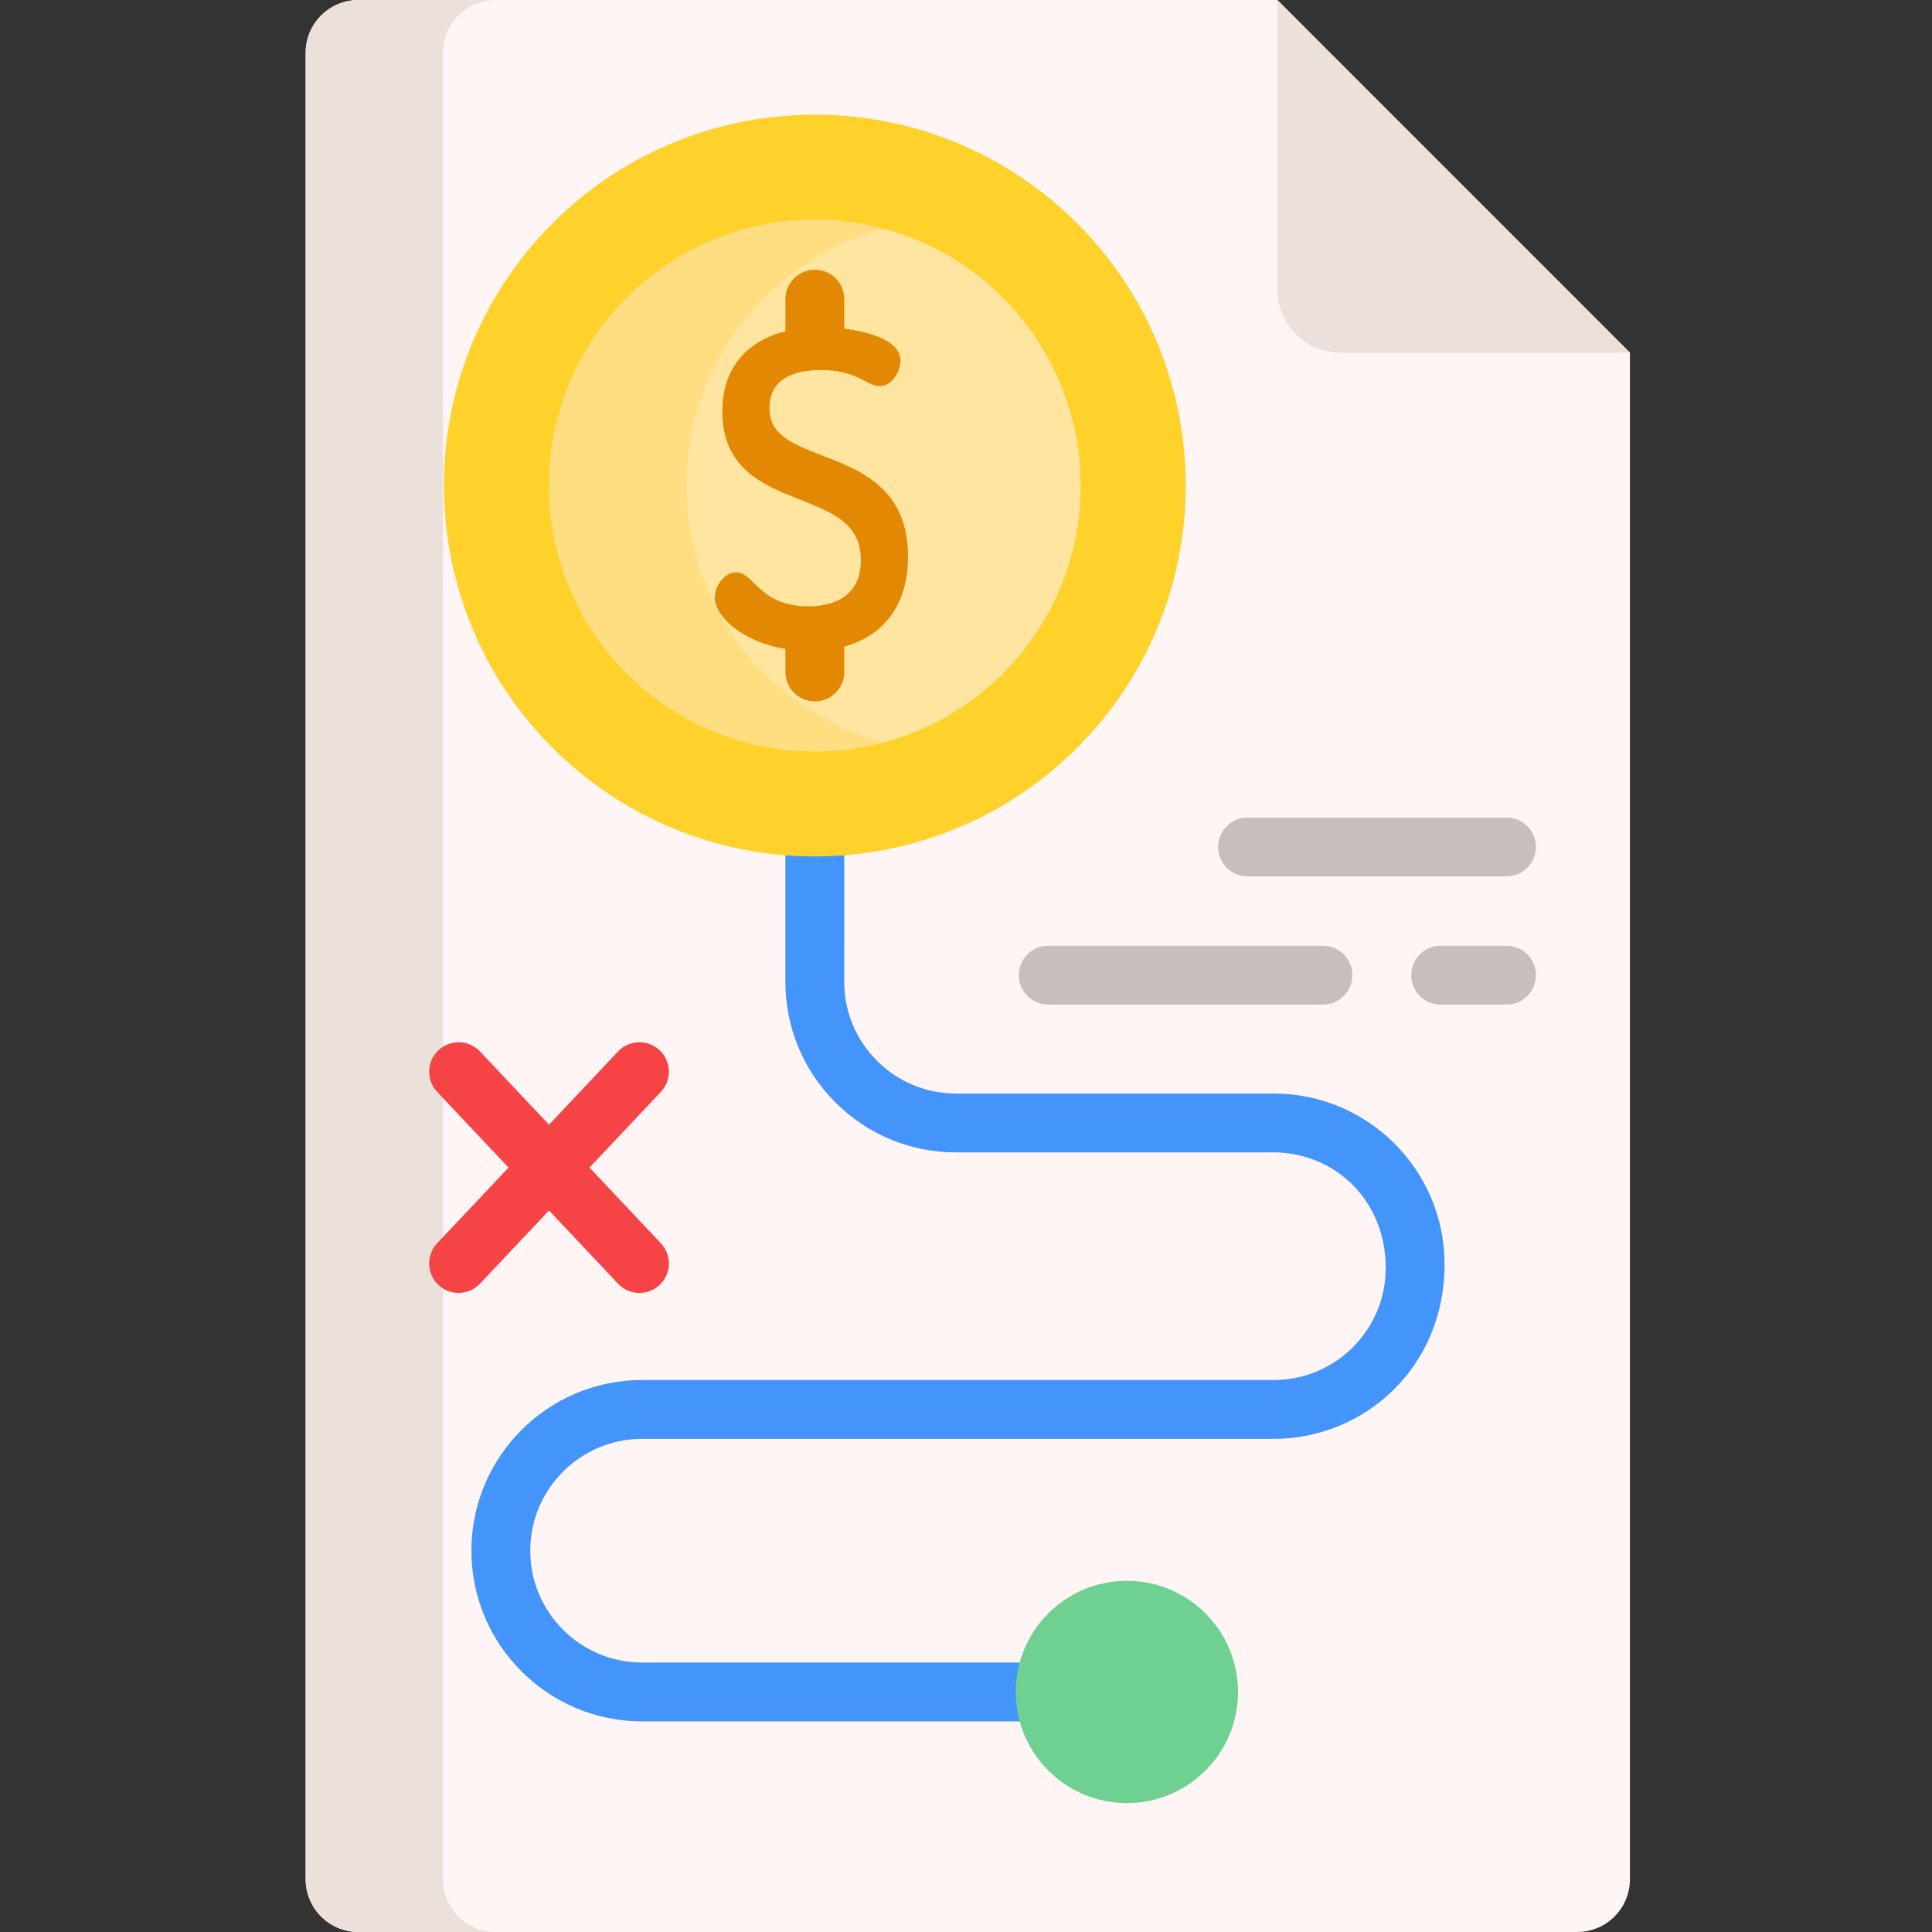 <svg height="512pt" viewBox="-81 0 512 512" width="512pt" xmlns="http://www.w3.org/2000/svg"><rect x="-81" y="0" width="512" height="512" fill="#333333" stroke="none"/><path d="m257.496.004c-6.441 0-225.746 0-243.508 0-7.727 0-13.988 6.262-13.988 14v484c0 7.734 6.262 13.996 13.988 13.996h322.977c7.727 0 13.988-6.262 13.988-13.996v-404.539zm0 0" fill="#fff5f4"/><path d="m257.523 0v76.754c0 9.23 7.48 16.715 16.711 16.715h76.723zm0 0" fill="#ebe0da"/><path d="m50.387 511.996h-36.398c-7.727 0-13.984-6.258-13.984-13.996v-484c0-7.738 6.258-13.996 13.984-13.996h36.398c-7.727 0-13.988 6.258-13.988 13.996v484c0 7.738 6.262 13.996 13.988 13.996zm0 0" fill="#ebe0da"/><path d="m256.59 289.801h-84.219c-7.914 0-15.359-3.086-20.957-8.684-5.598-5.598-8.684-13.043-8.68-20.961l.008-33.195c0-4.309-3.492-7.801-7.801-7.801s-7.797 3.488-7.801 7.797l-.004 33.195c-.004 12.086 4.699 23.449 13.246 31.996 8.543 8.543 19.906 13.25 31.988 13.25h84.219c15.391 0 29.637 11.977 29.637 30.68 0 16.344-13.293 29.637-29.637 29.637h-167.426c-24.945 0-45.238 20.293-45.238 45.238 0 24.941 20.293 45.234 45.238 45.234h129.988c4.309 0 7.801-3.492 7.801-7.797 0-4.309-3.492-7.801-7.801-7.801h-129.988c-16.344 0-29.641-13.297-29.641-29.637 0-16.344 13.297-29.641 29.641-29.641h167.426c23.742 0 45.238-18.719 45.238-46.273 0-24.945-20.293-45.238-45.238-45.238zm0 0" fill="#4395fb"/><path d="m64.496 320.789 18.289 19.395c1.535 1.629 3.602 2.449 5.676 2.449 1.918 0 3.844-.707 5.352-2.125 3.133-2.957 3.277-7.895.32-11.027l-18.914-20.059 18.914-20.059c2.957-3.133 2.812-8.07-.32-11.023-3.133-2.957-8.07-2.812-11.027.32l-18.289 19.395-18.289-19.395c-2.953-3.133-7.891-3.277-11.023-.32-3.137 2.953-3.277 7.891-.324 11.023l18.918 20.059-18.918 20.059c-2.957 3.133-2.812 8.07.324 11.027 1.508 1.418 3.43 2.125 5.348 2.125 2.074 0 4.141-.824 5.676-2.449zm0 0" fill="#f64346"/><g fill="#c8bebc"><path d="m249.609 232.258h68.633c4.309 0 7.801-3.492 7.801-7.801 0-4.305-3.492-7.797-7.801-7.797h-68.633c-4.309 0-7.801 3.492-7.801 7.797 0 4.309 3.492 7.801 7.801 7.801zm0 0"/><path d="m196.801 266.23h72.793c4.309 0 7.801-3.492 7.801-7.801 0-4.309-3.492-7.801-7.801-7.801h-72.793c-4.309 0-7.801 3.492-7.801 7.801 0 4.309 3.492 7.801 7.801 7.801zm0 0"/><path d="m318.242 250.629h-17.453c-4.305 0-7.797 3.492-7.797 7.801 0 4.309 3.492 7.801 7.797 7.801h17.453c4.309 0 7.801-3.492 7.801-7.801 0-4.309-3.492-7.801-7.801-7.801zm0 0"/></g><path d="m247.086 448.387c0 16.266-13.188 29.453-29.453 29.453-16.266 0-29.453-13.188-29.453-29.453s13.188-29.453 29.453-29.453c16.266 0 29.453 13.188 29.453 29.453zm0 0" fill="#6fd191"/><path d="m201.41 56.27c-39.988-36.711-102.164-34.051-138.875 5.938-36.711 39.988-34.055 102.164 5.938 138.875 39.988 36.711 102.164 34.051 138.875-5.938 36.707-39.988 34.051-102.164-5.938-138.875zm0 0" fill="#fed22b"/><path d="m204.156 141.82c-3.285 17.367-12.906 32.758-27.078 43.344-7.375 5.5-15.484 9.348-23.875 11.582-27.031 7.219-56.988-2.152-74.73-25.914-11.762-15.773-16.41-35.906-12.75-55.262 3.285-17.367 12.906-32.758 27.078-43.344 15.09-11.25 33.652-15.961 52.27-13.246 2.723.395 5.395.945 8.016 1.633 15.309 4.043 28.715 13.07 38.32 25.945 11.762 15.773 16.422 35.906 12.75 55.262zm0 0" fill="#ffe5a0"/><path d="m159.637 147.512c0-18.047-12.535-22.863-22.605-26.734-8.75-3.363-14.113-5.773-14.113-12.664 0-8.305 7.406-10.047 13.621-10.047 6.031 0 9.324 1.691 11.723 2.93 1.418.73 2.539 1.309 3.789 1.309 3.715 0 5.578-4.293 5.578-6.691 0-5.379-8.203-7.668-14.887-8.508v-7.824c0-4.309-3.492-7.801-7.801-7.801s-7.797 3.492-7.797 7.801v8.508c-10.613 2.676-16.723 10.18-16.723 21.215 0 15.266 10.973 19.602 20.652 23.426 8.621 3.406 16.07 6.352 16.07 15.977 0 10.684-8.746 12.277-13.957 12.277-8.117 0-11.781-3.598-14.461-6.227-1.535-1.508-2.863-2.812-4.625-2.812-3.062 0-5.688 3.68-5.688 6.695 0 4.914 7.125 11.703 18.73 13.629v6.102c0 4.309 3.488 7.801 7.797 7.801s7.801-3.492 7.801-7.801v-6.723c10.719-2.934 16.895-11.375 16.895-23.836zm0 0" fill="#e38803"/><path d="m153.203 196.746c-27.027 7.215-56.988-2.152-74.727-25.914-11.762-15.777-16.41-35.91-12.75-55.262 3.285-17.367 12.906-32.758 27.078-43.344 15.09-11.254 33.652-15.965 52.266-13.25 2.727.395 5.398.945 8.02 1.633-8.516 2.277-16.609 6.188-23.887 11.617-14.176 10.586-23.793 25.977-27.078 43.344-3.664 19.352.984 39.484 12.746 55.262 9.871 13.207 23.516 21.973 38.332 25.914zm0 0" fill="#ffdd81"/></svg>